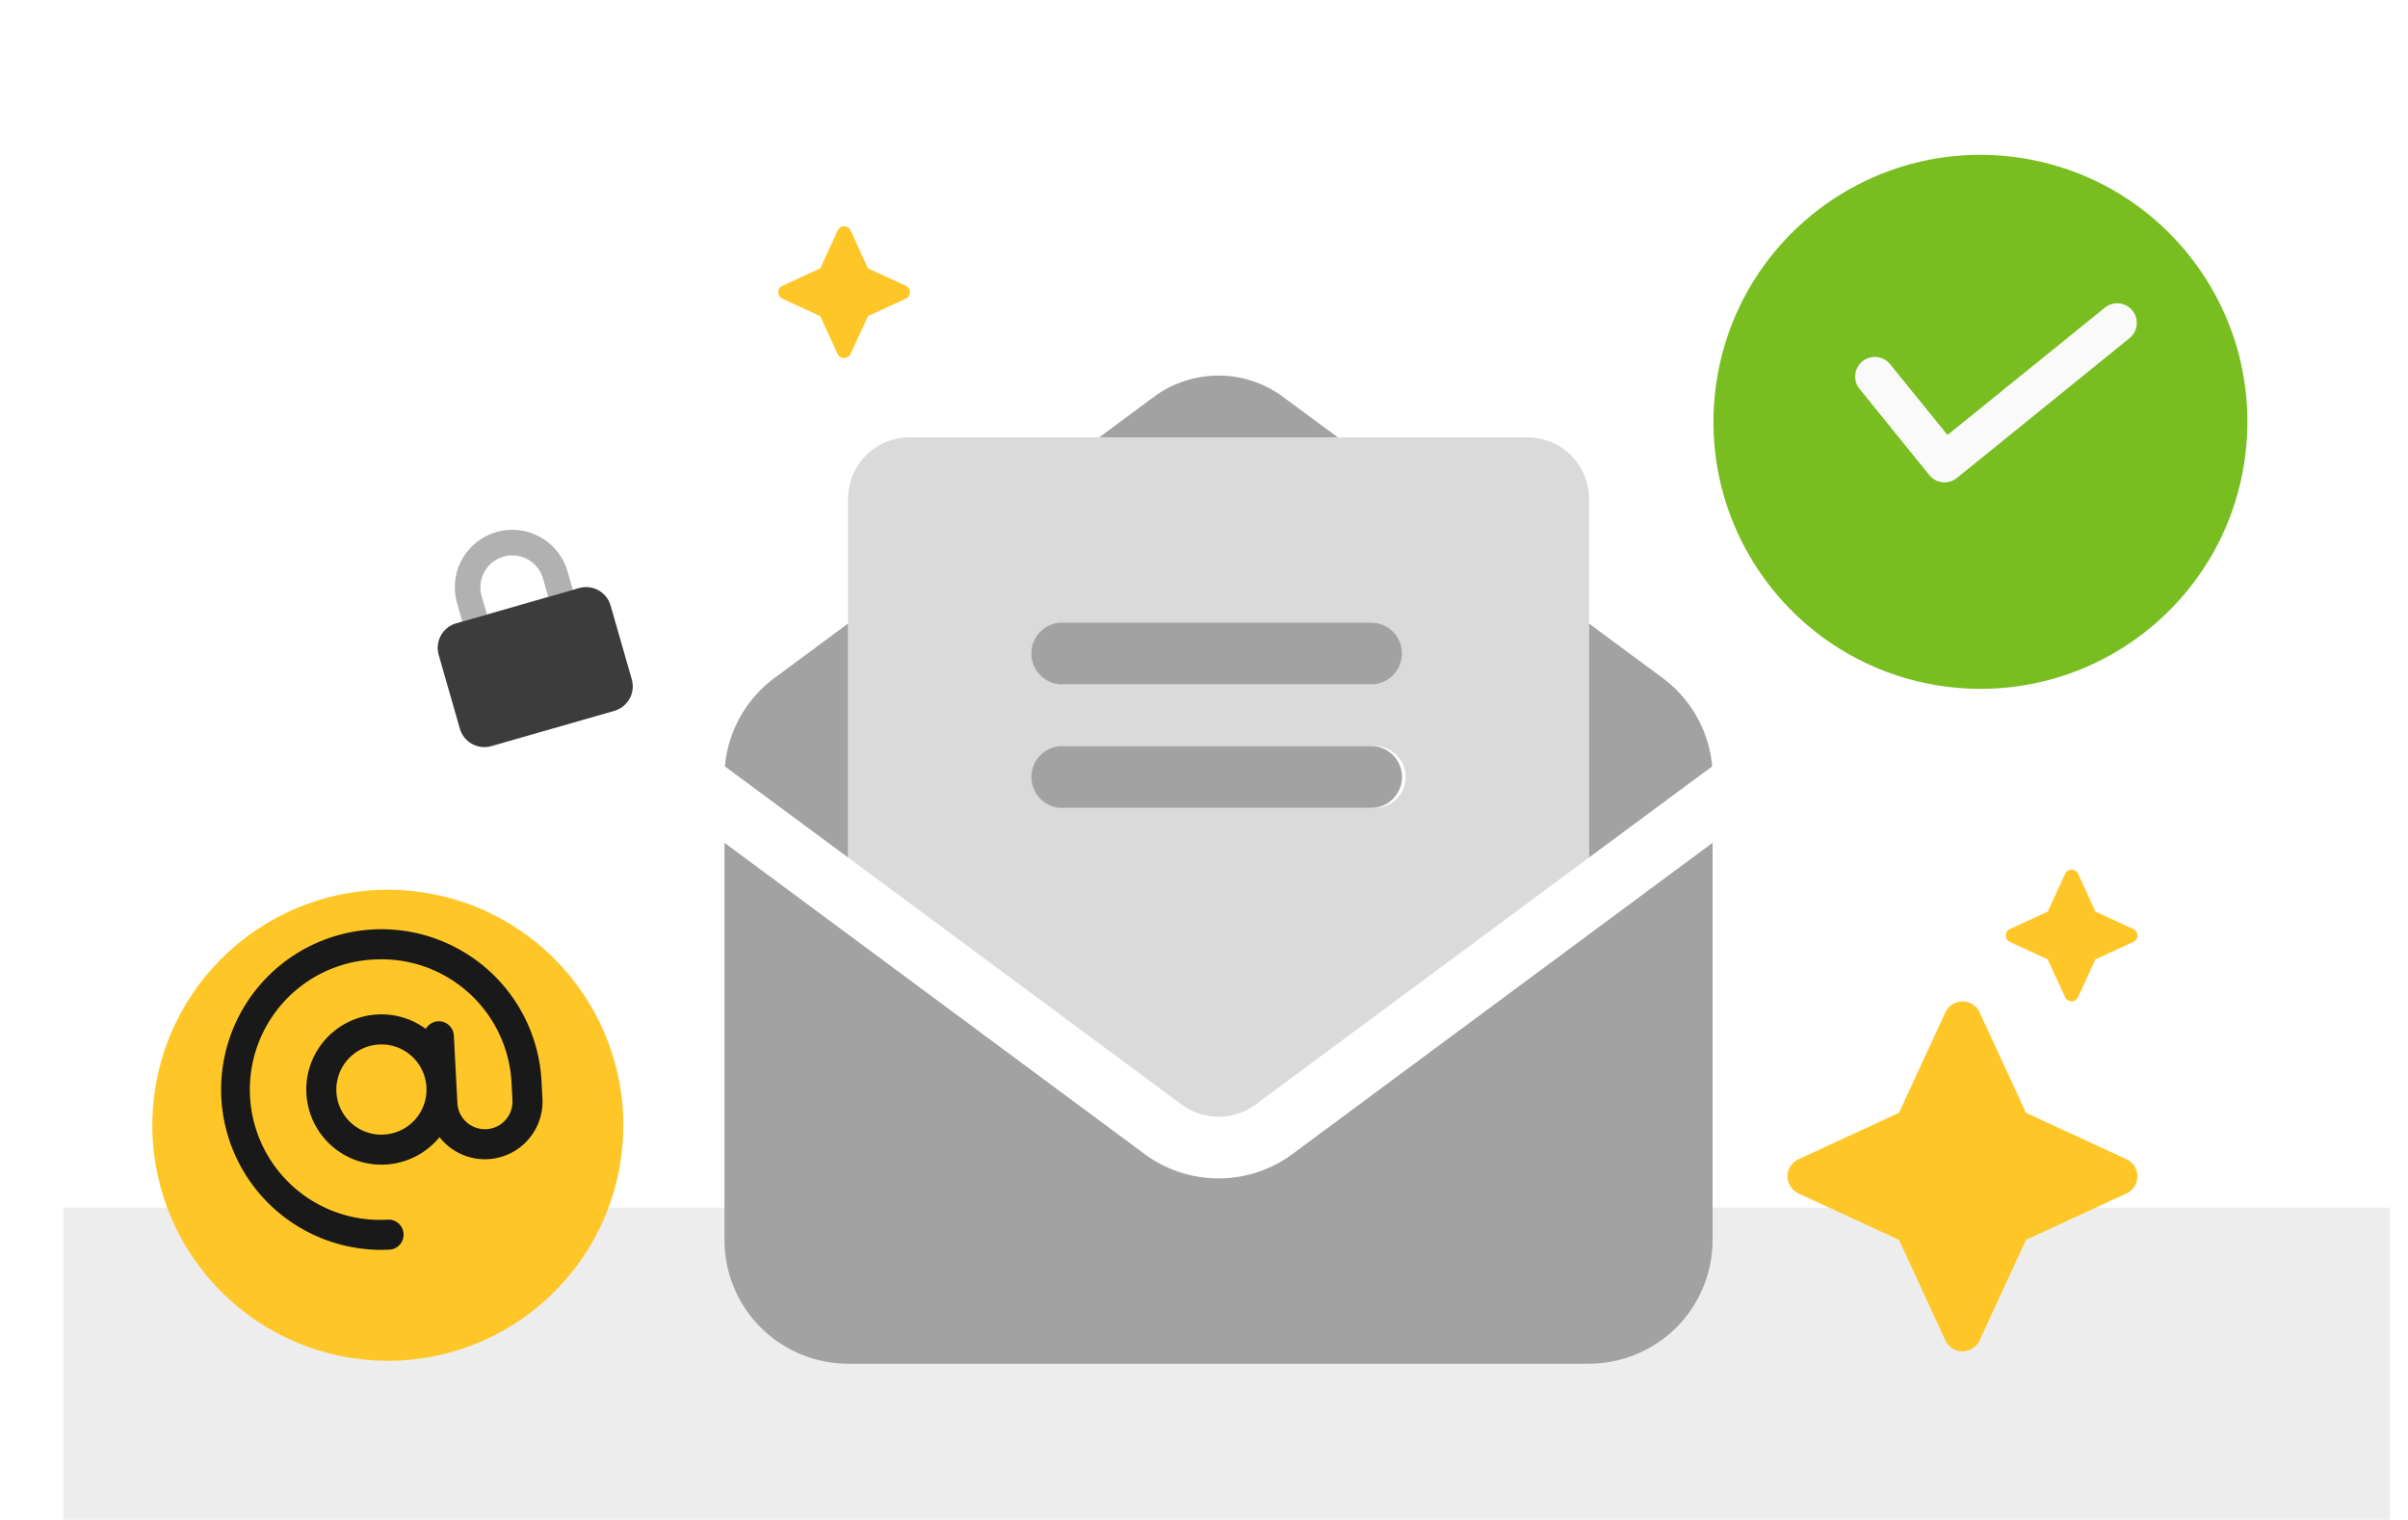 <svg xmlns="http://www.w3.org/2000/svg" xmlns:xlink="http://www.w3.org/1999/xlink" width="179.067" height="113.006" viewBox="0 0 179.067 113.006">
  <defs>
    <filter id="Ellipse_12440" x="0" y="54.928" width="57.56" height="57.56" filterUnits="userSpaceOnUse">
      <feOffset dy="3" input="SourceAlpha"/>
      <feGaussianBlur stdDeviation="3" result="blur"/>
      <feFlood flood-opacity="0.114"/>
      <feComposite operator="in" in2="blur"/>
      <feComposite in="SourceGraphic"/>
    </filter>
    <filter id="Ellipse_12439" x="117.212" y="0" width="61.855" height="61.855" filterUnits="userSpaceOnUse">
      <feOffset dy="3" input="SourceAlpha"/>
      <feGaussianBlur stdDeviation="3" result="blur-2"/>
      <feFlood flood-opacity="0.098"/>
      <feComposite operator="in" in2="blur-2"/>
      <feComposite in="SourceGraphic"/>
    </filter>
  </defs>
  <g id="verify_email" data-name="verify email" transform="translate(-188.31 -210.995)">
    <rect id="Rectangle_22295" data-name="Rectangle 22295" width="173.032" height="23.204" transform="translate(193 300.797)" fill="#ededed"/>
    <g id="envelope-open-text-duotone" transform="translate(242.187 238.923)">
      <path id="Path_266227" data-name="Path 266227" d="M73.447,29.06a9.18,9.18,0,0,0-3.688-6.573l-5.468-4.047V35.834l9.156-6.774Zm.029,35.231V34.743L42.248,57.876a9.242,9.242,0,0,1-11.021,0L0,34.743V64.291H0a9.193,9.193,0,0,0,9.184,9.184H64.291a9.193,9.193,0,0,0,9.184-9.184ZM9.184,35.834V18.441L3.717,22.487A9.18,9.18,0,0,0,.029,29.06ZM41.545,1.593A8.054,8.054,0,0,0,36.738,0,8.137,8.137,0,0,0,31.93,1.579L27.869,4.592H45.606ZM25.257,18.369a2.3,2.3,0,1,0,0,4.592H48.218a2.3,2.3,0,0,0,0-4.592Zm0,9.184a2.3,2.3,0,1,0,0,4.592H48.218a2.3,2.3,0,0,0,0-4.592Z" fill="#a2a2a2"/>
      <path id="Path_266228" data-name="Path 266228" d="M68.592,32A4.587,4.587,0,0,0,64,36.592V63.241L88.784,81.6a4.714,4.714,0,0,0,2.77.918,4.618,4.618,0,0,0,2.77-.918l24.784-18.355V36.592A4.587,4.587,0,0,0,114.514,32ZM80.073,45.777h22.961a2.3,2.3,0,0,1,0,4.592H80.073a2.3,2.3,0,0,1,0-4.592Zm0,9.184h22.961a2.3,2.3,0,1,1,0,4.592H80.073a2.3,2.3,0,0,1,0-4.592Z" transform="translate(-54.816 -27.408)" fill="#a2a2a2" opacity="0.4"/>
    </g>
    <g id="Group_86618" data-name="Group 86618" transform="translate(202.184 271.922) rotate(8)">
      <g transform="matrix(0.99, -0.14, 0.14, 0.99, -22.22, -58.4)" filter="url(#Ellipse_12440)">
        <circle id="Ellipse_12440-2" data-name="Ellipse 12440" cx="17.513" cy="17.513" r="17.513" transform="translate(13.87 60.93) rotate(8)" fill="#ffc627"/>
      </g>
      <path id="at-regular" d="M11.921,2.235a9.686,9.686,0,1,0,0,19.371,1.118,1.118,0,0,1,0,2.235A11.921,11.921,0,1,1,23.842,11.921v1.3a4.283,4.283,0,0,1-7.79,2.459,5.588,5.588,0,1,1-.6-8.093,1.118,1.118,0,0,1,2.058.605v5.029a2.049,2.049,0,1,0,4.1,0v-1.3A9.684,9.684,0,0,0,11.921,2.235Zm3.353,9.686a3.353,3.353,0,1,0-3.353,3.353,3.353,3.353,0,0,0,3.353-3.353Z" transform="translate(3.169 8.453) rotate(-11)" fill="#191919"/>
    </g>
    <g id="lock-duotone" transform="translate(218.84 252.391) rotate(-16)">
      <path id="Path_266229" data-name="Path 266229" d="M0,1.9A1.9,1.9,0,0,1,1.9,0h9.5a1.9,1.9,0,0,1,1.9,1.9V7.6a1.9,1.9,0,0,1-1.9,1.9H1.9A1.9,1.9,0,0,1,0,7.6Z" transform="translate(0 5.697)" fill="#3c3c3c"/>
      <path id="Path_266230" data-name="Path 266230" d="M4.273,1.9A2.373,2.373,0,0,0,1.9,4.273V5.7H0V4.273a4.273,4.273,0,1,1,8.546,0V5.7h-1.9V4.273A2.373,2.373,0,0,0,4.273,1.9Z" transform="translate(2.374 0)" fill="#3c3c3c" opacity="0.4"/>
    </g>
    <path id="sparkle-solid" d="M14.28,32.808a1.4,1.4,0,0,0-2.533,0L8.291,40.29.808,43.747a1.4,1.4,0,0,0,0,2.533l7.483,3.457,3.457,7.483a1.4,1.4,0,0,0,2.533,0l3.457-7.483L25.22,46.28a1.4,1.4,0,0,0,0-2.533L17.737,40.29Z" transform="translate(321.233 253.454)" fill="#ffc627"/>
    <path id="sparkle-solid-2" data-name="sparkle-solid" d="M5.374,32.3a.526.526,0,0,0-.953,0L3.12,35.12.3,36.421a.526.526,0,0,0,0,.953l2.816,1.3,1.3,2.816a.526.526,0,0,0,.953,0l1.3-2.816,2.816-1.3a.526.526,0,0,0,0-.953l-2.816-1.3Z" transform="translate(246.186 195.828)" fill="#ffc627"/>
    <path id="sparkle-solid-3" data-name="sparkle-solid" d="M5.374,32.3a.526.526,0,0,0-.953,0L3.12,35.12.3,36.421a.526.526,0,0,0,0,.953l2.816,1.3,1.3,2.816a.526.526,0,0,0,.953,0l1.3-2.816,2.816-1.3a.526.526,0,0,0,0-.953l-2.816-1.3Z" transform="translate(337.466 243.661)" fill="#ffc627"/>
    <g id="Group_86616" data-name="Group 86616" transform="translate(318.693 216.995) rotate(6)">
      <g transform="matrix(0.99, -0.1, 0.1, 0.99, -130.3, 7.66)" filter="url(#Ellipse_12439)">
        <circle id="Ellipse_12439-2" data-name="Ellipse 12439" cx="19.951" cy="19.951" r="19.951" transform="translate(130.38 6) rotate(6)" fill="#78be20"/>
      </g>
      <path id="check-solid" d="M20.009.428a1.462,1.462,0,0,1,0,2.066L8.332,14.171a1.462,1.462,0,0,1-2.066,0L.428,8.332A1.461,1.461,0,0,1,2.494,6.266l4.808,4.8L17.947.428a1.462,1.462,0,0,1,2.066,0Z" transform="translate(9.813 13.626)" fill="#fafafa"/>
    </g>
  </g>
</svg>
